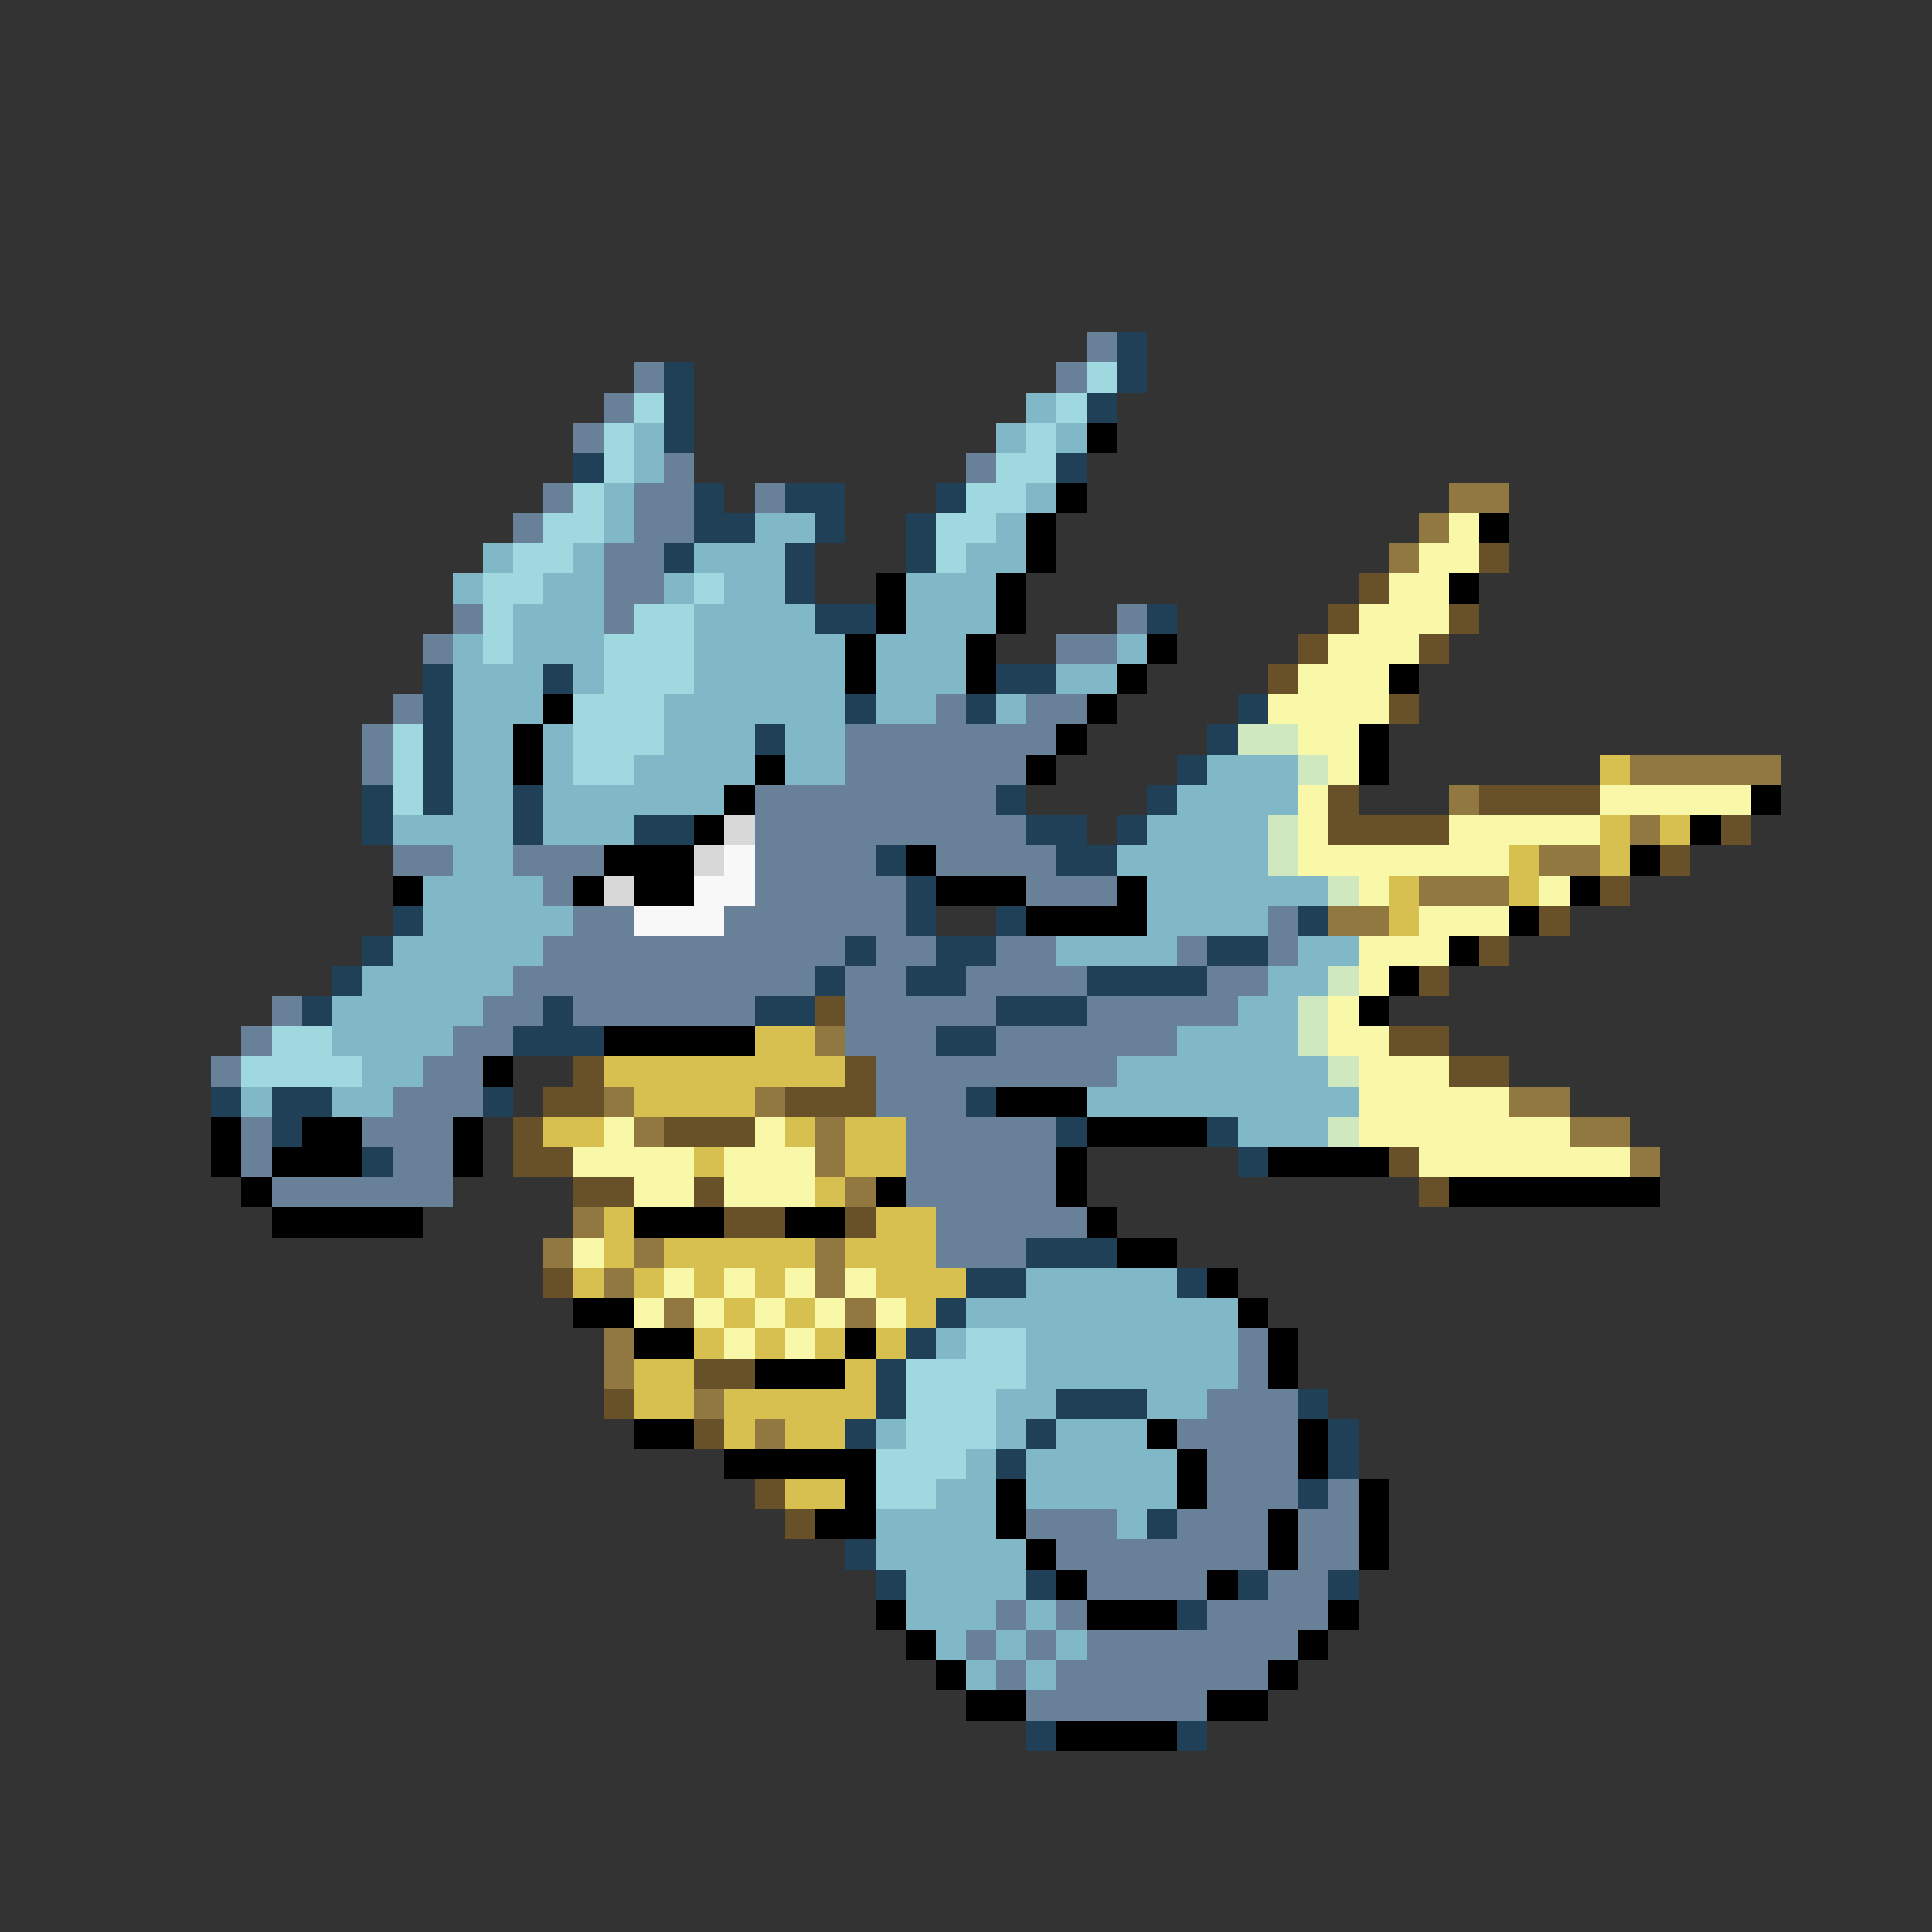 <svg xmlns="http://www.w3.org/2000/svg" viewBox="0 -0.5 64 64" shape-rendering="crispEdges">
<rect x="0" y="-0.5" width="64" height="64" fill="#333333" stroke="none"/>
<path stroke="#688098" d="M36 11h1M21 12h1M35 12h1M20 13h1M19 14h1M22 15h1M32 15h1M18 16h1M21 16h2M25 16h1M17 17h1M21 17h2M20 18h2M20 19h2M15 20h1M20 20h1M37 20h1M14 21h1M35 21h2M13 23h1M31 23h1M34 23h2M12 24h1M28 24h7M12 25h1M28 25h6M25 26h8M25 27h9M13 28h2M17 28h3M25 28h4M31 28h4M18 29h1M25 29h5M34 29h3M19 30h2M24 30h6M42 30h1M18 31h10M29 31h2M33 31h2M39 31h1M42 31h1M17 32h10M28 32h2M32 32h4M40 32h2M9 33h1M16 33h2M19 33h6M28 33h5M36 33h5M8 34h1M15 34h2M28 34h3M33 34h6M7 35h1M14 35h2M29 35h8M13 36h3M29 36h3M8 37h1M12 37h3M30 37h5M8 38h1M13 38h2M30 38h5M9 39h6M30 39h5M31 40h5M31 41h3M41 44h1M41 45h1M40 46h3M39 47h4M40 48h3M40 49h3M44 49h1M34 50h3M39 50h3M43 50h2M35 51h7M43 51h2M36 52h4M42 52h2M33 53h1M35 53h1M40 53h4M32 54h1M34 54h1M36 54h7M33 55h1M35 55h7M34 56h6" />
<path stroke="#204058" d="M37 11h1M22 12h1M37 12h1M22 13h1M36 13h1M22 14h1M19 15h1M35 15h1M23 16h1M26 16h2M31 16h1M23 17h2M27 17h1M30 17h1M22 18h1M26 18h1M30 18h1M26 19h1M27 20h2M38 20h1M14 22h1M18 22h1M33 22h2M14 23h1M28 23h1M32 23h1M41 23h1M14 24h1M25 24h1M40 24h1M14 25h1M39 25h1M12 26h1M14 26h1M17 26h1M33 26h1M38 26h1M12 27h1M17 27h1M21 27h2M34 27h2M37 27h1M29 28h1M35 28h2M30 29h1M13 30h1M30 30h1M33 30h1M43 30h1M12 31h1M28 31h1M31 31h2M40 31h2M11 32h1M27 32h1M30 32h2M36 32h4M10 33h1M18 33h1M25 33h2M33 33h3M17 34h3M31 34h2M7 36h1M9 36h2M16 36h1M32 36h1M9 37h1M35 37h1M40 37h1M12 38h1M41 38h1M34 41h3M32 42h2M39 42h1M31 43h1M30 44h1M29 45h1M29 46h1M35 46h3M43 46h1M28 47h1M34 47h1M44 47h1M33 48h1M44 48h1M43 49h1M38 50h1M28 51h1M29 52h1M34 52h1M41 52h1M44 52h1M39 53h1M34 57h1M39 57h1" />
<path stroke="#a0d8e0" d="M36 12h1M21 13h1M35 13h1M20 14h1M34 14h1M20 15h1M33 15h2M19 16h1M32 16h2M18 17h2M31 17h2M17 18h2M31 18h1M16 19h2M23 19h1M16 20h1M21 20h2M16 21h1M20 21h3M20 22h3M19 23h3M13 24h1M19 24h3M13 25h1M19 25h2M13 26h1M9 34h2M8 35h4M32 44h2M30 45h4M30 46h3M30 47h3M29 48h3M29 49h2" />
<path stroke="#80b8c8" d="M34 13h1M21 14h1M33 14h1M35 14h1M21 15h1M20 16h1M34 16h1M20 17h1M25 17h2M33 17h1M16 18h1M19 18h1M23 18h3M32 18h2M15 19h1M18 19h2M22 19h1M24 19h2M30 19h3M17 20h3M23 20h4M30 20h3M15 21h1M17 21h3M23 21h5M29 21h3M37 21h1M15 22h3M19 22h1M23 22h5M29 22h3M35 22h2M15 23h3M22 23h6M29 23h2M33 23h1M15 24h2M18 24h1M22 24h3M26 24h2M15 25h2M18 25h1M21 25h4M26 25h2M40 25h3M15 26h2M18 26h6M39 26h4M13 27h4M18 27h3M38 27h4M15 28h2M37 28h5M14 29h4M38 29h6M14 30h5M38 30h4M13 31h5M35 31h4M43 31h2M12 32h5M42 32h2M11 33h5M41 33h2M11 34h4M39 34h4M12 35h2M37 35h7M8 36h1M11 36h2M36 36h9M41 37h3M34 42h5M32 43h9M31 44h1M34 44h7M34 45h7M33 46h2M38 46h2M29 47h1M33 47h1M35 47h3M32 48h1M34 48h5M31 49h2M34 49h5M29 50h4M37 50h1M29 51h5M30 52h4M30 53h3M34 53h1M31 54h1M33 54h1M35 54h1M32 55h1M34 55h1" />
<path stroke="#000000" d="M36 14h1M35 16h1M34 17h1M49 17h1M34 18h1M29 19h1M33 19h1M48 19h1M29 20h1M33 20h1M28 21h1M32 21h1M38 21h1M28 22h1M32 22h1M37 22h1M46 22h1M18 23h1M36 23h1M17 24h1M35 24h1M45 24h1M17 25h1M25 25h1M34 25h1M45 25h1M24 26h1M58 26h1M23 27h1M56 27h1M20 28h3M30 28h1M54 28h1M13 29h1M19 29h1M21 29h2M31 29h3M37 29h1M52 29h1M34 30h4M50 30h1M48 31h1M46 32h1M45 33h1M20 34h5M16 35h1M33 36h3M7 37h1M10 37h2M15 37h1M36 37h4M7 38h1M9 38h3M15 38h1M35 38h1M42 38h4M8 39h1M29 39h1M35 39h1M48 39h7M9 40h5M21 40h3M26 40h2M36 40h1M37 41h2M40 42h1M19 43h2M41 43h1M21 44h2M28 44h1M42 44h1M25 45h3M42 45h1M21 47h2M38 47h1M43 47h1M24 48h5M39 48h1M43 48h1M28 49h1M33 49h1M39 49h1M45 49h1M27 50h2M33 50h1M42 50h1M45 50h1M34 51h1M42 51h1M45 51h1M35 52h1M40 52h1M29 53h1M36 53h3M44 53h1M30 54h1M43 54h1M31 55h1M42 55h1M32 56h2M40 56h2M35 57h4" />
<path stroke="#907840" d="M48 16h2M47 17h1M46 18h1M54 25h5M48 26h1M54 27h1M51 28h2M47 29h3M44 30h2M27 34h1M20 36h1M25 36h1M50 36h2M21 37h1M27 37h1M52 37h2M27 38h1M54 38h1M28 39h1M19 40h1M18 41h1M21 41h1M27 41h1M20 42h1M27 42h1M22 43h1M28 43h1M20 44h1M20 45h1M23 46h1M25 47h1" />
<path stroke="#f8f8a8" d="M48 17h1M47 18h2M46 19h2M45 20h3M44 21h3M43 22h3M42 23h4M43 24h2M44 25h1M43 26h1M53 26h5M43 27h1M48 27h5M43 28h7M45 29h1M51 29h1M47 30h3M45 31h3M45 32h1M44 33h1M44 34h2M45 35h3M45 36h5M20 37h1M25 37h1M45 37h7M19 38h4M24 38h3M47 38h7M21 39h2M24 39h3M19 41h1M22 42h1M24 42h1M26 42h1M28 42h1M21 43h1M23 43h1M25 43h1M27 43h1M29 43h1M24 44h1M26 44h1" />
<path stroke="#685028" d="M49 18h1M45 19h1M44 20h1M48 20h1M43 21h1M47 21h1M42 22h1M46 23h1M44 26h1M49 26h4M44 27h4M57 27h1M55 28h1M53 29h1M51 30h1M49 31h1M47 32h1M27 33h1M46 34h2M19 35h1M28 35h1M48 35h2M18 36h2M26 36h3M17 37h1M22 37h3M17 38h2M46 38h1M19 39h2M23 39h1M47 39h1M24 40h2M28 40h1M18 42h1M23 45h2M20 46h1M23 47h1M25 49h1M26 50h1" />
<path stroke="#d0e8c0" d="M41 24h2M43 25h1M42 27h1M42 28h1M44 29h1M44 32h1M43 33h1M43 34h1M44 35h1M44 37h1" />
<path stroke="#d8c050" d="M53 25h1M53 27h1M55 27h1M50 28h1M53 28h1M46 29h1M50 29h1M46 30h1M25 34h2M20 35h8M21 36h4M18 37h2M26 37h1M28 37h2M23 38h1M28 38h2M27 39h1M20 40h1M29 40h2M20 41h1M22 41h5M28 41h3M19 42h1M21 42h1M23 42h1M25 42h1M29 42h3M24 43h1M26 43h1M30 43h1M23 44h1M25 44h1M27 44h1M29 44h1M21 45h2M28 45h1M21 46h2M24 46h5M24 47h1M26 47h2M26 49h2" />
<path stroke="#d8d8d8" d="M24 27h1M23 28h1M20 29h1" />
<path stroke="#f8f8f8" d="M24 28h1M23 29h2M21 30h3" />
</svg>